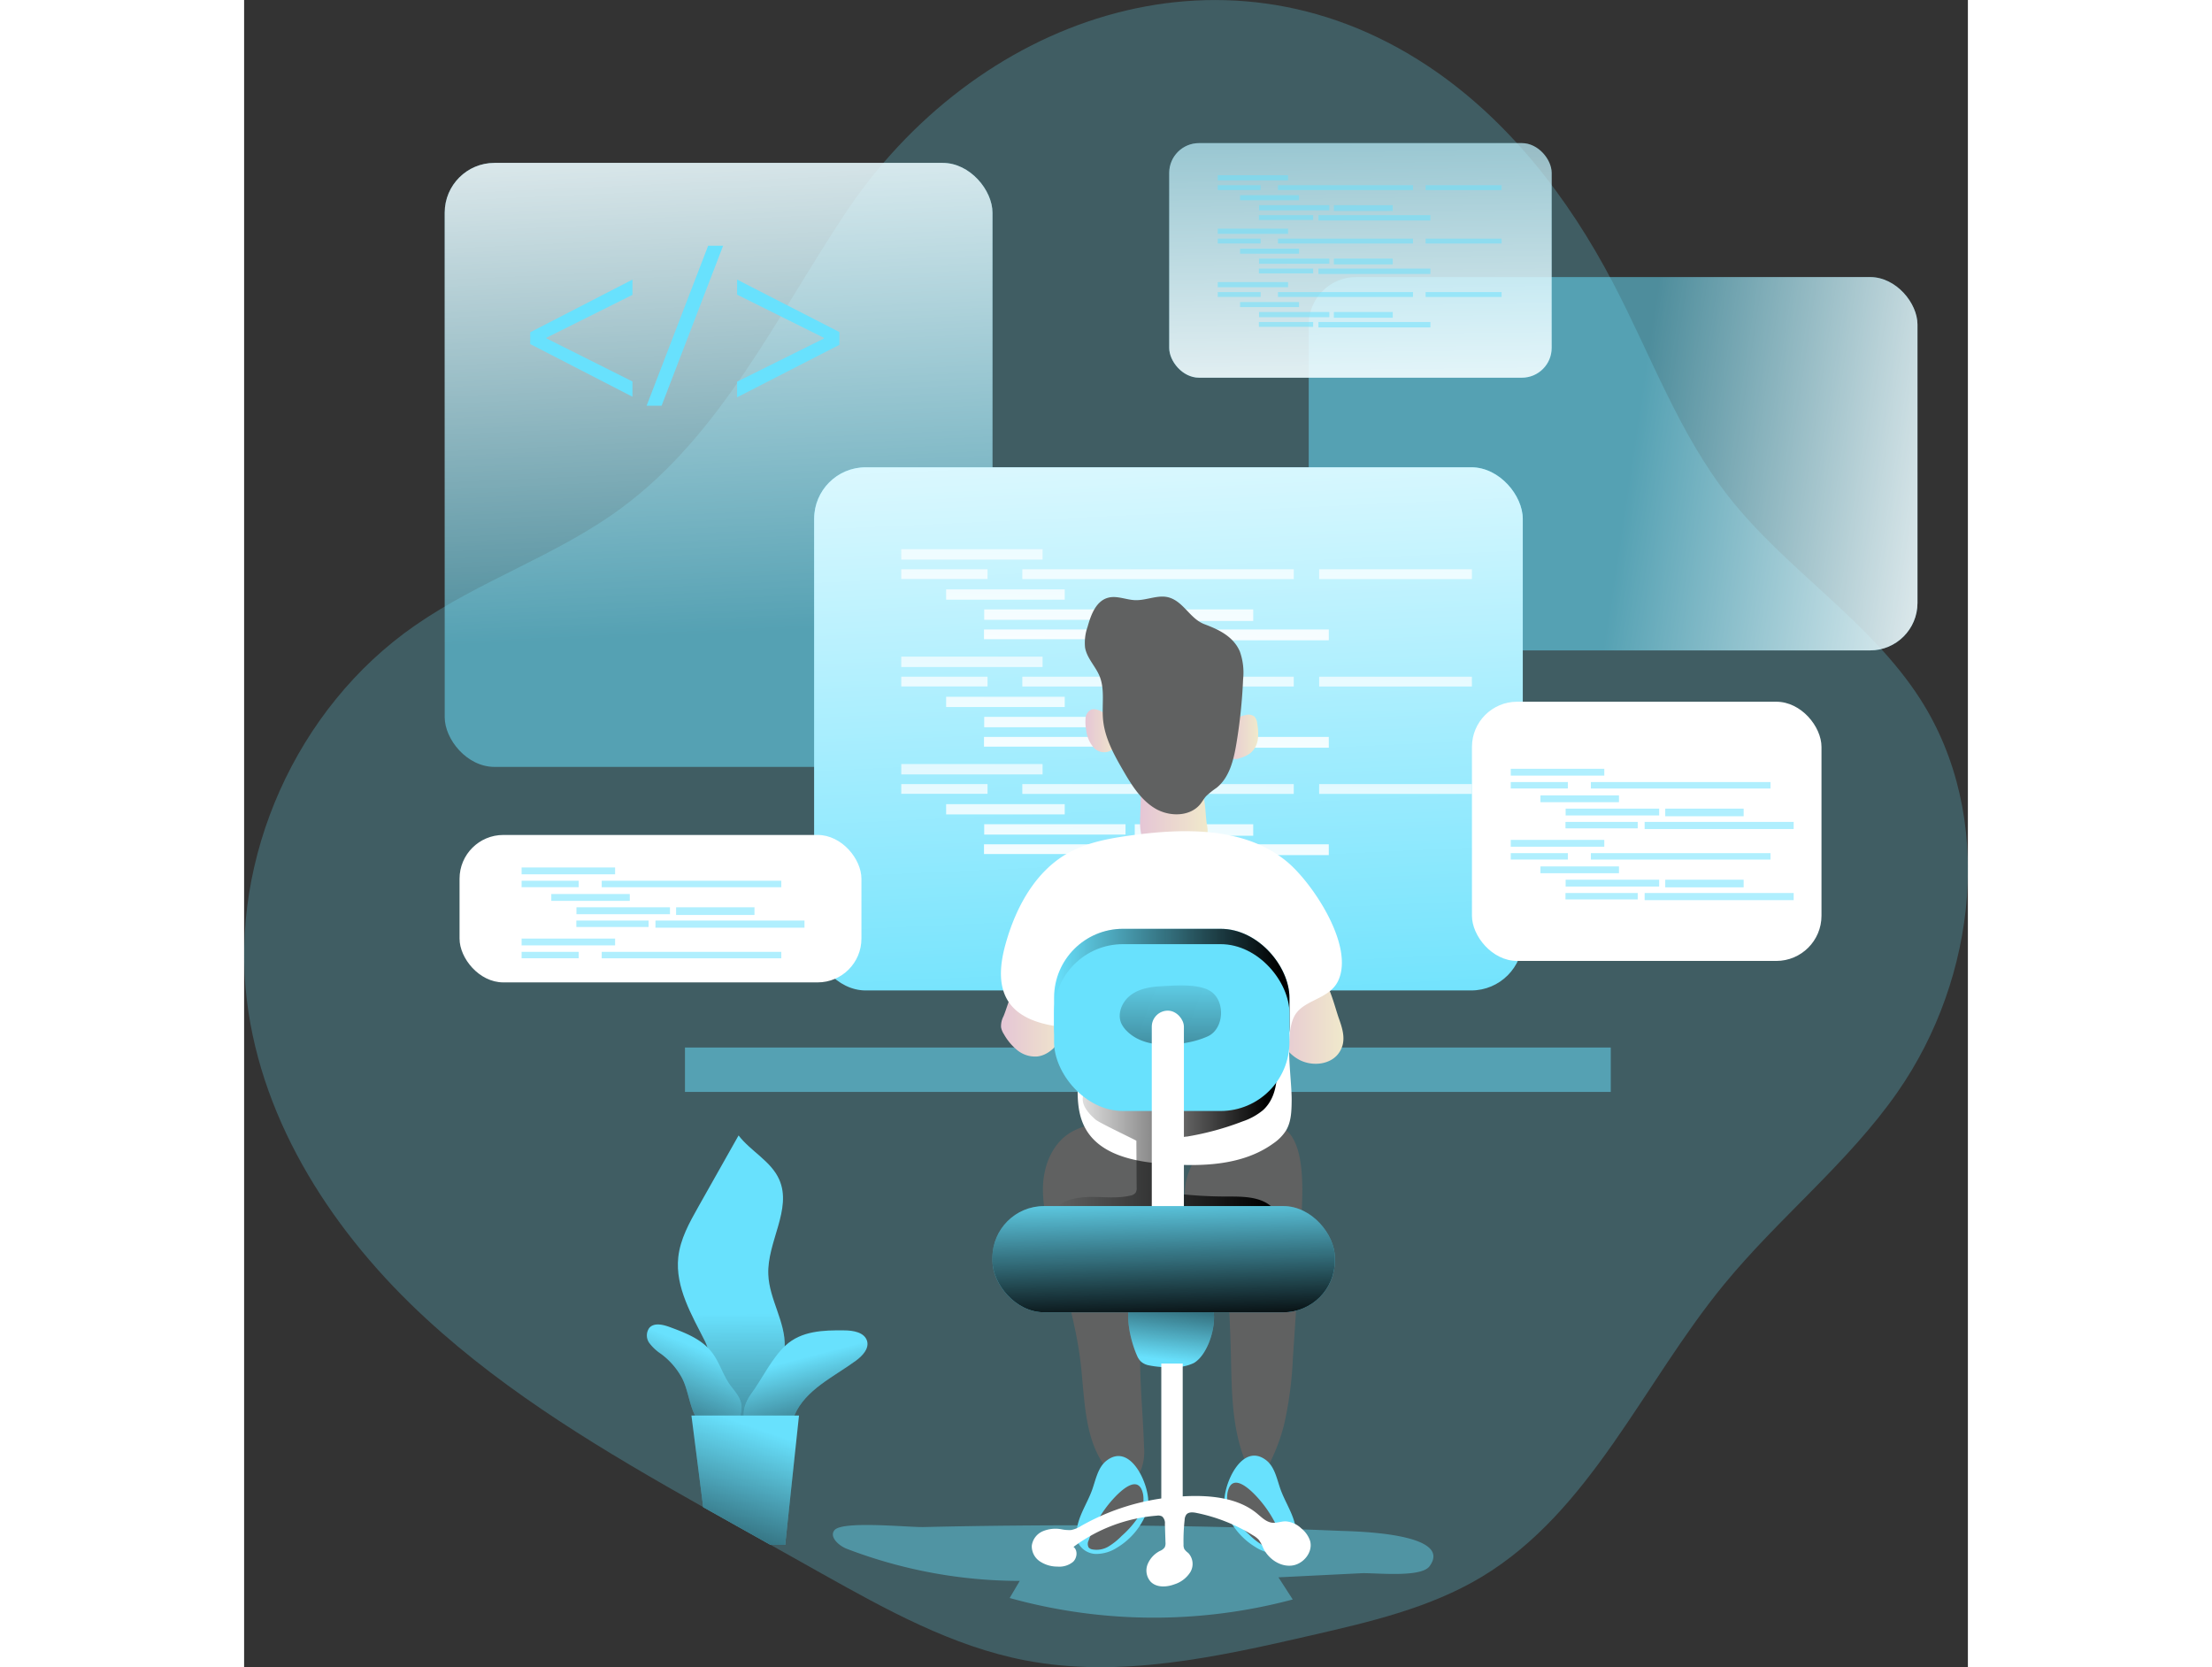 <svg data-name="Layer 1" xmlns="http://www.w3.org/2000/svg" xmlns:xlink="http://www.w3.org/1999/xlink" viewBox="0 0 420.22 406.42" width="406" height="306" class="illustration styles_illustrationTablet__1DWOa"><rect x="0" y="0" width="420.22" height="406.42" fill="#333333" stroke="none"/><defs><linearGradient id="a" x1="200.4" y1="156.09" x2="193.36" y2=".32" gradientTransform="rotate(180 198.545 115.08)" gradientUnits="userSpaceOnUse"><stop offset="0" stop-color="#fff" stop-opacity="0"/><stop offset=".95" stop-color="#fff"/></linearGradient><linearGradient id="e" x1="420.79" y1="115.42" x2="518.18" y2="130.09" gradientTransform="rotate(180 416.62 114.79)" xlink:href="#a"/><linearGradient id="f" x1="354" y1="-18.75" x2="355.76" y2="124.99" gradientTransform="rotate(180 355.025 65.235)" xlink:href="#a"/><linearGradient id="g" x1="311.92" y1="260.14" x2="302.53" y2="55.38" gradientTransform="rotate(180 308.215 179.425)" xlink:href="#a"/><linearGradient id="b" x1="261.62" y1="383.07" x2="259.72" y2="281.75" gradientTransform="matrix(1 0 0 -1 -82.88 448.43)" gradientUnits="userSpaceOnUse"><stop offset="0" stop-color="#fff" stop-opacity="0"/><stop offset=".99" stop-color="#fff"/></linearGradient><linearGradient id="h" x1="255" y1="383.18" x2="253.1" y2="281.87" xlink:href="#b"/><linearGradient id="i" x1="307.07" y1="382.22" x2="305.17" y2="280.9" xlink:href="#b"/><linearGradient id="j" x1="364.93" y1="381.12" x2="363.04" y2="279.82" xlink:href="#b"/><linearGradient id="k" x1="269.97" y1="382.9" x2="268.07" y2="281.59" xlink:href="#b"/><linearGradient id="l" x1="282.11" y1="382.69" x2="280.2" y2="281.37" xlink:href="#b"/><linearGradient id="m" x1="316" y1="382.05" x2="314.11" y2="280.73" xlink:href="#b"/><linearGradient id="n" x1="278.22" y1="382.75" x2="276.32" y2="281.44" xlink:href="#b"/><linearGradient id="o" x1="321.5" y1="381.94" x2="319.61" y2="280.63" xlink:href="#b"/><linearGradient id="p" x1="261.62" y1="356.88" x2="259.72" y2="255.56" xlink:href="#b"/><linearGradient id="q" x1="255" y1="357.01" x2="253.1" y2="255.69" xlink:href="#b"/><linearGradient id="r" x1="307.07" y1="356.03" x2="305.17" y2="254.71" xlink:href="#b"/><linearGradient id="s" x1="364.93" y1="354.95" x2="363.04" y2="253.63" xlink:href="#b"/><linearGradient id="t" x1="269.97" y1="356.73" x2="268.07" y2="255.41" xlink:href="#b"/><linearGradient id="u" x1="282.11" y1="356.5" x2="280.2" y2="255.18" xlink:href="#b"/><linearGradient id="v" x1="316" y1="355.87" x2="314.11" y2="254.55" xlink:href="#b"/><linearGradient id="w" x1="278.22" y1="356.57" x2="276.32" y2="255.26" xlink:href="#b"/><linearGradient id="x" x1="321.5" y1="355.77" x2="319.61" y2="254.45" xlink:href="#b"/><linearGradient id="y" x1="261.62" y1="330.7" x2="259.72" y2="229.39" xlink:href="#b"/><linearGradient id="z" x1="255" y1="330.83" x2="253.1" y2="229.51" xlink:href="#b"/><linearGradient id="A" x1="307.07" y1="329.85" x2="305.17" y2="228.54" xlink:href="#b"/><linearGradient id="B" x1="364.93" y1="328.77" x2="363.04" y2="227.45" xlink:href="#b"/><linearGradient id="C" x1="269.97" y1="330.55" x2="268.07" y2="229.23" xlink:href="#b"/><linearGradient id="D" x1="282.11" y1="330.32" x2="280.2" y2="229" xlink:href="#b"/><linearGradient id="E" x1="316" y1="329.68" x2="314.11" y2="228.36" xlink:href="#b"/><linearGradient id="F" x1="278.22" y1="330.39" x2="276.32" y2="229.07" xlink:href="#b"/><linearGradient id="G" x1="321.5" y1="329.58" x2="319.61" y2="228.26" xlink:href="#b"/><linearGradient id="c" x1="333.51" y1="249.74" x2="350.87" y2="249.74" gradientUnits="userSpaceOnUse"><stop offset="0" stop-color="#e5c6d6"/><stop offset=".42" stop-color="#ead4d0"/><stop offset="1" stop-color="#f0e9cb"/></linearGradient><linearGradient id="H" x1="267.38" y1="249.25" x2="284.32" y2="249.25" xlink:href="#c"/><linearGradient id="I" x1="322.22" y1="181.36" x2="330.07" y2="181.36" xlink:href="#c"/><linearGradient id="J" x1="287.94" y1="179.86" x2="295.96" y2="179.86" xlink:href="#c"/><linearGradient id="K" x1="301.28" y1="200.39" x2="317.79" y2="200.39" xlink:href="#c"/><linearGradient id="d" x1="280.58" y1="279.54" x2="334.7" y2="279.54" gradientUnits="userSpaceOnUse"><stop offset="0" stop-color="#010101" stop-opacity="0"/><stop offset=".95" stop-color="#010101"/></linearGradient><linearGradient id="L" x1="197.45" y1="246.75" x2="254.83" y2="246.75" xlink:href="#d"/><linearGradient id="M" x1="308.92" y1="236.45" x2="307.82" y2="294.75" xlink:href="#d"/><linearGradient id="N" x1="307.68" y1="333.3" x2="310.76" y2="306.9" xlink:href="#d"/><linearGradient id="O" x1="306.62" y1="291.13" x2="307.5" y2="326.77" gradientTransform="rotate(180 307.05 308.695)" xlink:href="#d"/><linearGradient id="P" x1="201.67" y1="322.04" x2="201.96" y2="395.67" xlink:href="#d"/><linearGradient id="Q" x1="218.42" y1="332.91" x2="227.8" y2="369" xlink:href="#d"/><linearGradient id="R" x1="194.82" y1="330.93" x2="178.98" y2="369.35" xlink:href="#d"/><linearGradient id="S" x1="207.73" y1="349.86" x2="189.25" y2="403.54" xlink:href="#d"/></defs><path d="M485.93 268c-12.07 17.31-29 30.63-42.39 47-19.66 24-32.38 55.16-59 71.17-12.59 7.56-27.16 10.94-41.44 14.22-22.95 5.28-46.73 10.56-69.86 6.1-17.73-3.41-33.82-12.35-49.58-21.17l-12.47-7c-2.75-1.56-5.53-3.09-8.31-4.65l-8.1-4.54c-23.78-13.4-47.41-27.38-67.45-45.85-22.33-20.5-40.08-47.48-43.77-77.61-4.28-34.82 12.1-71.39 40.92-91.4 15.81-11 34.66-17.12 50.19-28.53 24.51-18 38-46.79 54.83-72.08 31.19-46.89 91.17-69.33 141.68-36 19.63 12.94 34.48 32.16 45.39 53 9.22 17.57 16 36.63 28.26 52.23 14 17.82 34.38 30.16 46.63 49.23 18.35 28.54 13.91 68.02-5.53 95.88Z" transform="translate(-82.88 -1.75)" fill="#68e1fd" opacity=".24" style="isolation:isolate"/><path d="M226.86 374.7c-1.47 1.61.94 3.85 3 4.63a118.11 118.11 0 0 0 42.1 7.8l-2.45 4.17a131.42 131.42 0 0 0 69 .36l-3.48-5.4 20.21-1c3.21-.15 14.47 1.17 16.6-1.68 6.13-8.21-18.82-8.53-21.5-8.64q-39.93-1.67-79.91-1.29-10.9.1-21.8.35c-3.44.12-19.63-1.58-21.77.7Z" transform="translate(-82.88 -1.75)" fill="#68e1fd" opacity=".42" style="isolation:isolate"/><path d="M257.6 298.96q-.81 16-1.93 32.06a91.36 91.36 0 0 1-2.1 16.08 46.85 46.85 0 0 1-3.32 9.11c-.61 1.25-1.48 2.61-2.85 2.75-1.73.18-2.93-1.67-3.55-3.3-3.09-8-3.09-16.76-3.29-25.32q-.17-6.64-.53-13.29c-.29-5.35-.87-11.14-4.49-15.1-1.1-1.2-2.44-2.18-3.52-3.41-4.41-5-3.09-13.43 1.66-18.14 3.69-3.65 14.4-8.47 19.57-5.45 6.14 3.58 4.64 18.24 4.35 24.01Z" fill="#606161"/><path d="M226.64 280.65a13.63 13.63 0 0 1 2.07 8.22c-.25 8.69-5.41 16.38-8 24.69-3.88 12.55-1.72 26-1.33 39.17a12.28 12.28 0 0 1-.66 5.36 4.49 4.49 0 0 1-4.21 2.88 5.62 5.62 0 0 1-3.35-2c-6.36-6.8-6.15-17.17-7.2-26.41-1.18-10.29-4.37-20.23-7.09-30.22-1.23-4.51-2.38-9.13-2.09-13.79s2.25-9.45 6.1-12.09c6.99-4.78 20.77-2.96 25.76 4.19Z" fill="#606161"/><rect x="131.77" y="41.46" width="133.54" height="147.24" rx="12.14" transform="rotate(-180 157.105 114.205)" fill="#68e1fd" opacity=".52"/><rect x="131.77" y="41.46" width="133.54" height="147.24" rx="12.14" transform="rotate(-180 157.105 114.205)" fill="url(#a)"/><rect x="342.42" y="69.28" width="148.4" height="91.01" rx="11.56" transform="rotate(-180 375.175 113.915)" fill="#68e1fd" opacity=".52"/><rect x="342.42" y="69.28" width="148.4" height="91.01" rx="11.56" transform="rotate(-180 375.175 113.915)" fill="url(#e)"/><rect x="308.41" y="36.65" width="93.23" height="57.18" rx="7.26" transform="rotate(-180 313.58 64.36)" fill="#68e1fd" opacity=".52"/><rect x="308.41" y="36.65" width="93.23" height="57.18" rx="7.26" transform="rotate(-180 313.58 64.36)" fill="url(#f)"/><path fill="#68e1fd" opacity=".52" d="M333.16 266.18H107.47v-10.82h225.69z"/><rect x="221.84" y="115.66" width="172.75" height="127.53" rx="12.56" transform="rotate(-180 266.775 178.55)" fill="#68e1fd"/><rect x="221.84" y="115.66" width="172.75" height="127.53" rx="12.56" transform="rotate(-180 266.775 178.55)" fill="url(#g)"/><path fill="url(#b)" d="M160.2 133.88h34.45v2.53H160.2z"/><path fill="url(#h)" d="M160.2 138.77h21.03v2.37H160.2z"/><path fill="url(#i)" d="M189.71 138.77h66.17v2.39h-66.17z"/><path fill="url(#j)" d="M262.07 138.77h37.24v2.39h-37.24z"/><path fill="url(#k)" d="M171.14 143.68h28.91v2.5h-28.91z"/><path fill="url(#l)" d="M180.42 148.56h34.45v2.53h-34.45z"/><path fill="url(#m)" d="M217.12 148.56H246v2.81h-28.88z"/><path fill="url(#n)" d="M180.37 153.45h26.6v2.37h-26.6z"/><path fill="url(#o)" d="M209.52 153.45h54.9v2.63h-54.9z"/><path fill="url(#p)" d="M160.2 160.07h34.45v2.53H160.2z"/><path fill="url(#q)" d="M160.2 164.96h21.03v2.37H160.2z"/><path fill="url(#r)" d="M189.71 164.96h66.17v2.39h-66.17z"/><path fill="url(#s)" d="M262.07 164.96h37.24v2.39h-37.24z"/><path fill="url(#t)" d="M171.14 169.85h28.91v2.5h-28.91z"/><path fill="url(#u)" d="M180.42 174.75h34.45v2.53h-34.45z"/><path fill="url(#v)" d="M217.12 174.75H246v2.81h-28.88z"/><path fill="url(#w)" d="M180.37 179.64h26.6v2.37h-26.6z"/><path fill="url(#x)" d="M209.52 179.64h54.9v2.63h-54.9z"/><path fill="url(#y)" d="M160.2 186.25h34.45v2.53H160.2z"/><path fill="url(#z)" d="M160.2 191.14h21.03v2.37H160.2z"/><path fill="url(#A)" d="M189.71 191.14h66.17v2.39h-66.17z"/><path fill="url(#B)" d="M262.07 191.14h37.24v2.39h-37.24z"/><path fill="url(#C)" d="M171.14 196.03h28.91v2.5h-28.91z"/><path fill="url(#D)" d="M180.42 200.92h34.45v2.53h-34.45z"/><path fill="url(#E)" d="M217.12 200.92H246v2.81h-28.88z"/><path fill="url(#F)" d="M180.37 205.82h26.6v2.37h-26.6z"/><path fill="url(#G)" d="M209.52 205.82h54.9v2.63h-54.9z"/><g opacity=".52" fill="#68e1fd"><path d="M237.35 42.71h17.14v1.26h-17.14zM237.35 45.15h10.46v1.18h-10.46zM252.03 45.15h32.92v1.19h-32.92zM288.02 45.15h18.53v1.19h-18.53zM242.79 47.58h14.38v1.24h-14.38zM247.41 50.02h17.14v1.26h-17.14zM265.66 50.02h14.36v1.4h-14.36zM247.38 52.45h13.23v1.18h-13.23zM261.89 52.45h27.31v1.31h-27.31zM237.35 55.74h17.14V57h-17.14zM237.35 58.17h10.46v1.18h-10.46zM252.03 58.17h32.92v1.19h-32.92zM288.02 58.17h18.53v1.19h-18.53zM242.79 60.6h14.38v1.24h-14.38zM247.41 63.04h17.14v1.26h-17.14zM265.66 63.04h14.36v1.4h-14.36zM247.38 65.47h13.23v1.18h-13.23zM261.89 65.47h27.31v1.31h-27.31zM237.35 68.76h17.14v1.26h-17.14zM237.35 71.2h10.46v1.18h-10.46zM252.03 71.2h32.92v1.19h-32.92zM288.02 71.2h18.53v1.19h-18.53zM242.79 73.63h14.38v1.24h-14.38zM247.41 76.06h17.14v1.26h-17.14zM265.66 76.06h14.36v1.4h-14.36zM247.38 78.5h13.23v1.18h-13.23zM261.89 78.5h27.31v1.31h-27.31z"/></g><path d="M349.79 250.1c.71 2 1.38 4.1.94 6.16a6 6 0 0 1-.85 2c-2 3.1-6.74 3.58-10 1.72s-5.1-5.42-6-9a9.67 9.67 0 0 1-.35-3.7c.29-2.17 1.73-4 3.23-5.6 2-2.08 5.67-4.8 8.36-2.3 2.42 2.24 3.6 7.73 4.67 10.72Z" transform="translate(-82.88 -1.75)" fill="url(#c)"/><path d="M268 249.5a5.14 5.14 0 0 0-.59 2.69 4.69 4.69 0 0 0 .7 1.68 13.49 13.49 0 0 0 3.31 3.93 6.87 6.87 0 0 0 4.81 1.49c2.56-.28 4.59-2.31 5.95-4.5a12.33 12.33 0 0 0 2.13-7.06 9 9 0 0 0-3.68-6.74c-1.93-1.4-5.95-2.67-8.13-1.07s-3.41 7-4.5 9.58Z" transform="translate(-82.88 -1.75)" fill="url(#H)"/><path d="M327.06 176.05a2.42 2.42 0 0 1 2.1.37 2.79 2.79 0 0 1 .69 1.71A12.25 12.25 0 0 1 330 182a5.31 5.31 0 0 1-1.77 3.31 7.66 7.66 0 0 1-2.52 1.22 2.85 2.85 0 0 1-2.16.08 2.49 2.49 0 0 1-1.08-1.85c-.79-3.87.42-7.95 4.59-8.71Z" transform="translate(-82.88 -1.75)" fill="url(#I)"/><path d="M290.65 174.71a2.48 2.48 0 0 0-1.21 0A2.51 2.51 0 0 0 288 177a10.64 10.64 0 0 0 .18 2.81A7.76 7.76 0 0 0 290 184a3.4 3.4 0 0 0 4.15.72c4.25-2.94.25-9.19-3.5-10.01Z" transform="translate(-82.88 -1.75)" fill="url(#J)"/><path d="M317.57 202.66a8.87 8.87 0 0 1 .16 2.76c-.37 2.56-2.92 4.35-5.48 4.67s-5.12-.54-7.51-1.49a6 6 0 0 1-2-1.14 4.45 4.45 0 0 1-1.15-2.21 16.05 16.05 0 0 1-.26-4.38l.16-5.16a6.18 6.18 0 0 1 .58-2.93c1-1.71 3.29-2 5.28-2.13 2.61-.11 6.54 0 8.26 2.38s1.52 6.86 1.96 9.63Z" transform="translate(-82.88 -1.75)" fill="url(#K)"/><path d="M242.73 158.79a15.29 15.29 0 0 1 .8 6.8 127.36 127.36 0 0 1-1.66 15.83c-.66 3.93-1.7 8.15-4.81 10.63a19.9 19.9 0 0 0-2.51 2c-.54.58-.92 1.3-1.42 1.93-2.53 3.17-7.63 3.17-11.11 1.06s-5.71-5.73-7.75-9.25c-2.25-3.88-4.48-7.94-4.88-12.41-.33-3.54.5-7.27-.85-10.56-1-2.42-3.07-4.36-3.53-6.93a11.67 11.67 0 0 1 .62-5.12c.81-2.91 2.05-6.27 5-7.06 2.15-.58 4.37.52 6.6.59 2.84.1 5.73-1.49 8.43-.59 3.47 1.16 5 5.16 8.46 6.46s7 2.94 8.61 6.62Z" fill="#606161"/><path d="M254.21 210.04c-10.14-8.41-24.77-8.2-37.82-6.42-5.39.73-10.88 1.7-15.62 4.38-7.94 4.5-12.64 13.2-15.11 22-1.31 4.67-2 10 .62 14.1 2.75 4.24 8.23 5.7 13.25 6.26a4.43 4.43 0 0 1 2.18.63 3.87 3.87 0 0 1 1.22 2.45c1.4 7.3-1.44 15.5 2.31 21.91 3.63 6.19 11.74 7.82 18.89 8.37 9.25.71 19.28.45 26.79-5a10.87 10.87 0 0 0 3.11-3.19c1.24-2.12 1.31-4.7 1.34-7.15.08-5.34-1.87-16.08.73-20.79 2.18-3.92 8.39-3.94 10.57-8.42 4.13-8.52-6.25-23.99-12.46-29.13Z" fill="#fff"/><path d="m300.39 279.84.07 11.37a2.19 2.19 0 0 1-.24 1.27 2 2 0 0 1-1.34.73c-3.08.72-6.3.31-9.46.32s-6.57.57-8.84 2.78c3.45 2.55 7.9 3.25 12.17 3.75q9.48 1.13 19 1.5a49.21 49.21 0 0 0 12.31-.64 22.83 22.83 0 0 0 9.76-4.55c-2.79-3-7.41-2.94-11.49-2.94a104.74 104.74 0 0 1-11.88-.68 3.25 3.25 0 0 1-2.39-1 3.17 3.17 0 0 1-.38-1.95 39.47 39.47 0 0 1 .95-7.5 4.75 4.75 0 0 1 .95-2.23 5.28 5.28 0 0 1 3.18-1.26 69.35 69.35 0 0 0 13.55-3.7 15.45 15.45 0 0 0 4.95-2.73c3.94-3.58 3.77-9.75 2.86-15a50.31 50.31 0 0 1-23.82 6.78c-5.73.16-18.16-2.3-22.19 3.22-2 2.79.13 5.37 2.34 7.3.96.82 9.94 5.05 9.94 5.16Z" transform="translate(-82.88 -1.75)" fill="url(#d)"/><rect x="197.45" y="226.42" width="57.38" height="40.67" rx="16.79" fill="#68e1fd"/><rect x="197.45" y="226.42" width="57.38" height="40.67" rx="16.79" fill="url(#L)"/><rect x="197.45" y="230.16" width="57.38" height="40.67" rx="16.79" fill="#68e1fd"/><path d="M317.85 254.36a21.93 21.93 0 0 1-5.38 1.6c-5 .92-10.84.72-14.44-2.91a6.42 6.42 0 0 1-1.35-1.92c-1-2.43.31-5.36 2.46-6.9s4.88-1.95 7.51-2.08c3.22-.16 9.34-.71 12.15 1.46 3.36 2.6 2.84 8.97-.95 10.75Z" transform="translate(-82.88 -1.75)" fill="url(#M)"/><rect x="304.16" y="248.12" width="7.83" height="64.64" rx="3.91" transform="rotate(180 266.63 279.565)" fill="#fff"/><path d="M249.27 356.05c2 1.65 2.5 4.51 3.38 7 1.22 3.4 3.48 6.49 3.78 10.09a5.64 5.64 0 0 1-.51 3.12 5 5 0 0 1-4.34 2.44 9.5 9.5 0 0 1-4.93-1.5 17.29 17.29 0 0 1-6.24-6.41 11 11 0 0 1-1.42-4.22c-.41-4.51 4.27-15.32 10.28-10.52Z" fill="#68e1fd"/><path d="M253 375.13a1.81 1.81 0 0 1 0 1.71 1.55 1.55 0 0 1-.87.47 5.6 5.6 0 0 1-4-.73 16.27 16.27 0 0 1-3.22-2.59 23.43 23.43 0 0 1-3.91-4.42 8 8 0 0 1-1.27-5.65c1.06-5.42 5.84-.56 7.6 1.44a29 29 0 0 1 5.67 9.77Z" fill="#606161"/><path d="M210.12 356.16c-2 1.65-2.5 4.51-3.38 7-1.22 3.4-3.48 6.5-3.78 10.09a5.68 5.68 0 0 0 .51 3.13 5 5 0 0 0 4.34 2.43 9.4 9.4 0 0 0 4.93-1.5 17.21 17.21 0 0 0 6.24-6.41 10.94 10.94 0 0 0 1.42-4.22c.4-4.51-4.28-15.36-10.28-10.52Z" fill="#68e1fd"/><path d="M205.88 375.52a1.84 1.84 0 0 0 0 1.71 1.58 1.58 0 0 0 .88.47 5.71 5.71 0 0 0 4-.73 16.65 16.65 0 0 0 3.21-2.59 23.23 23.23 0 0 0 3.92-4.43 8 8 0 0 0 1.27-5.64c-1.07-5.43-5.84-.57-7.61 1.44a29.12 29.12 0 0 0-5.67 9.77Z" fill="#606161"/><path d="M231.55 332.25a10.54 10.54 0 0 1-5.17 1 22.68 22.68 0 0 1-5.88-.43 4.11 4.11 0 0 1-1.78-.83 4.06 4.06 0 0 1-1-1.42c-1.63-3.6-3.47-11.06-.94-14.09 2.89-3.48 14.36-4.09 18-.44 3.53 3.42.97 13.74-3.23 16.21Z" fill="#68e1fd"/><path d="M314.43 334a10.54 10.54 0 0 1-5.17 1 22.68 22.68 0 0 1-5.88-.43 4.11 4.11 0 0 1-1.78-.83 4.06 4.06 0 0 1-1-1.42c-1.63-3.6-3.47-11.06-.94-14.09 2.89-3.48 14.36-4.09 18-.44 3.53 3.42.97 13.74-3.23 16.21Z" transform="translate(-82.88 -1.75)" fill="url(#N)"/><path fill="#fff" d="M228.81 366.08h-5.22V332.4h5.22z"/><path d="M246.84 368.88c1.16.95 2.29 2.14 3.78 2.32 1.08.12 2.16-.34 3.26-.34a6.12 6.12 0 0 1 3.85 1.73 6.51 6.51 0 0 1 2.12 3c.81 2.76-1.65 5.78-4.52 6.06s-5.63-1.68-6.89-4.26a9.4 9.4 0 0 0-1.06-2 5.81 5.81 0 0 0-1.43-1.12 41.88 41.88 0 0 0-13.83-5.47c-.85-.17-1.89-.25-2.43.42a2.36 2.36 0 0 0-.41 1.3 45.72 45.72 0 0 0-.27 6 2.27 2.27 0 0 0 .21 1.12 4 4 0 0 0 .94.93 3.9 3.9 0 0 1 .52 4.65 7.12 7.12 0 0 1-3.91 3c-1.92.71-4.34.83-5.77-.64a4.11 4.11 0 0 1-.75-4.24 6.35 6.35 0 0 1 3-3.26 2.6 2.6 0 0 0 1.18-.9 2.32 2.32 0 0 0 .18-1.2l-.14-4.46a2.15 2.15 0 0 0-.68-1.85 2 2 0 0 0-1.3-.19 39 39 0 0 0-20.3 7.61c1.08.84.89 2.66-.08 3.62a5.26 5.26 0 0 1-3.82 1.18 7.65 7.65 0 0 1-4.27-1.25 4.42 4.42 0 0 1-2-3.84 4.47 4.47 0 0 1 2.67-3.52 8 8 0 0 1 4.53-.49 9.23 9.23 0 0 0 2.39.19 7.23 7.23 0 0 0 2.52-1.05 55.86 55.86 0 0 1 22.53-7c6.64-.59 14.81-.45 20.18 3.95Z" fill="#fff"/><rect x="382.19" y="172.81" width="85.21" height="63.19" rx="11.02" transform="rotate(-180 383.36 203.53)" fill="#fff"/><rect x="135.41" y="205.3" width="97.97" height="35.94" rx="10.67" transform="rotate(-180 142.95 222.39)" fill="#fff"/><path d="m69.74 81 24.93-12.84v3.72l-21 10.47v.12l21 10.52v3.72L69.74 83.87ZM98.12 98.91l15-39h3.65l-15 39ZM145.12 84.06l-24.94 12.79v-3.81l21.16-10.52v-.17l-21.16-10.52v-3.67l24.94 12.79Z" fill="#68e1fd"/><rect x="265.32" y="295.75" width="83.47" height="25.89" rx="12.55" transform="rotate(-180 265.61 307.825)" fill="#68e1fd"/><rect x="265.32" y="295.75" width="83.47" height="25.89" rx="12.55" transform="rotate(-180 265.61 307.825)" fill="url(#O)"/><g opacity=".52" fill="#68e1fd"><path d="M308.78 187.41h22.8v1.67h-22.8zM308.78 190.64h13.92v1.57h-13.92zM328.31 190.64h43.79v1.58h-43.79zM316.02 193.89h19.14v1.66h-19.14zM322.16 197.12h22.8v1.67h-22.8zM346.44 197.12h19.11v1.86h-19.11zM322.12 200.36h17.61v1.57h-17.61zM341.42 200.36h36.33v1.74h-36.33zM308.78 204.74h22.8v1.67h-22.8zM308.78 207.97h13.92v1.57h-13.92zM328.31 207.97h43.79v1.58h-43.79zM316.02 211.21h19.14v1.66h-19.14zM322.16 214.45h22.8v1.67h-22.8zM346.44 214.45h19.11v1.86h-19.11zM322.12 217.69h17.61v1.57h-17.61zM341.42 217.69h36.33v1.74h-36.33z"/></g><g opacity=".52" fill="#68e1fd"><path d="M67.64 211.46h22.8v1.67h-22.8zM67.64 214.7h13.92v1.57H67.64zM87.17 214.7h43.79v1.58H87.17zM74.88 217.94h19.14v1.66H74.88zM81.02 221.18h22.8v1.67h-22.8zM105.31 221.18h19.11v1.86h-19.11zM80.99 224.41H98.6v1.57H80.99zM100.28 224.41h36.33v1.74h-36.33zM67.64 228.79h22.8v1.67h-22.8zM67.64 232.03h13.92v1.57H67.64zM87.17 232.03h43.79v1.58H87.17z"/></g><path d="M112.42 327.1c-3.31-6.54-7.36-13.33-6.58-20.62.47-4.41 2.7-8.41 4.88-12.28l9.82-17.41c3 3.9 7.94 6.27 9.92 10.77 3.18 7.23-3 15.23-2.67 23.12.22 6.07 4.25 11.6 4 17.67-.16 4.41-7.14 18.86-12.79 18.31-2.99-.29-4.7-15.86-6.58-19.56Z" fill="#68e1fd"/><path d="M195.3 328.85c-3.31-6.54-7.36-13.33-6.58-20.62.47-4.41 2.7-8.41 4.88-12.28l9.82-17.41c3 3.9 7.94 6.27 9.92 10.77 3.18 7.23-3 15.23-2.67 23.12.22 6.07 4.25 11.6 4 17.67-.16 4.41-7.14 18.86-12.79 18.31-2.99-.29-4.7-15.86-6.58-19.56Z" transform="translate(-82.88 -1.75)" fill="url(#P)"/><path d="M146.23 324.31c2.23 0 5 .45 5.64 2.6.52 1.88-1.13 3.61-2.7 4.77-5.47 4-12.32 7.07-15 13.3-4.45 10.34-17.05 3.71-10.53-5.24 2.7-3.7 5-8.67 8.36-11.76 3.86-3.57 9.26-3.73 14.23-3.67Z" fill="#68e1fd"/><path d="M229.11 326.06c2.23 0 5 .45 5.64 2.6.52 1.88-1.13 3.61-2.7 4.77-5.47 4-12.32 7.07-15 13.3-4.45 10.34-17.05 3.71-10.53-5.24 2.7-3.7 5-8.67 8.36-11.76 3.86-3.57 9.26-3.73 14.23-3.67Z" transform="translate(-82.88 -1.75)" fill="url(#Q)"/><path d="M113.56 329.09c-2.51-2.86-6.24-4.27-9.8-5.59-1.69-.62-3.86-1.13-5 .23a3.14 3.14 0 0 0 0 3.63 11.34 11.34 0 0 0 2.83 2.65 17.86 17.86 0 0 1 5.25 6.09c1.27 2.59 1.61 5.54 2.74 8.2s3.49 5.17 6.37 5.05a5.74 5.74 0 0 0 4.92-4.05c1.12-3.45-.37-5-2.22-7.44-2.05-2.71-2.8-6.18-5.09-8.77Z" fill="#68e1fd"/><path d="M196.44 330.84c-2.51-2.86-6.24-4.27-9.8-5.59-1.69-.62-3.86-1.13-5 .23a3.14 3.14 0 0 0 0 3.63 11.34 11.34 0 0 0 2.83 2.65 17.86 17.86 0 0 1 5.25 6.09c1.27 2.59 1.61 5.54 2.74 8.2s3.49 5.17 6.37 5.05a5.74 5.74 0 0 0 4.92-4.05c1.12-3.45-.37-5-2.22-7.44-2.05-2.71-2.8-6.18-5.09-8.77Z" transform="translate(-82.88 -1.75)" fill="url(#R)"/><path d="m135.27 345.07-3.37 31.53h-3.57c-2.75-1.56-5.53-3.09-8.31-4.65l-8.1-4.54-2.87-22.34Z" fill="#68e1fd"/><path d="m218.15 346.82-3.37 31.53h-3.57c-2.75-1.56-5.53-3.09-8.31-4.65l-8.1-4.54-2.87-22.34Z" transform="translate(-82.88 -1.75)" fill="url(#S)"/></svg>